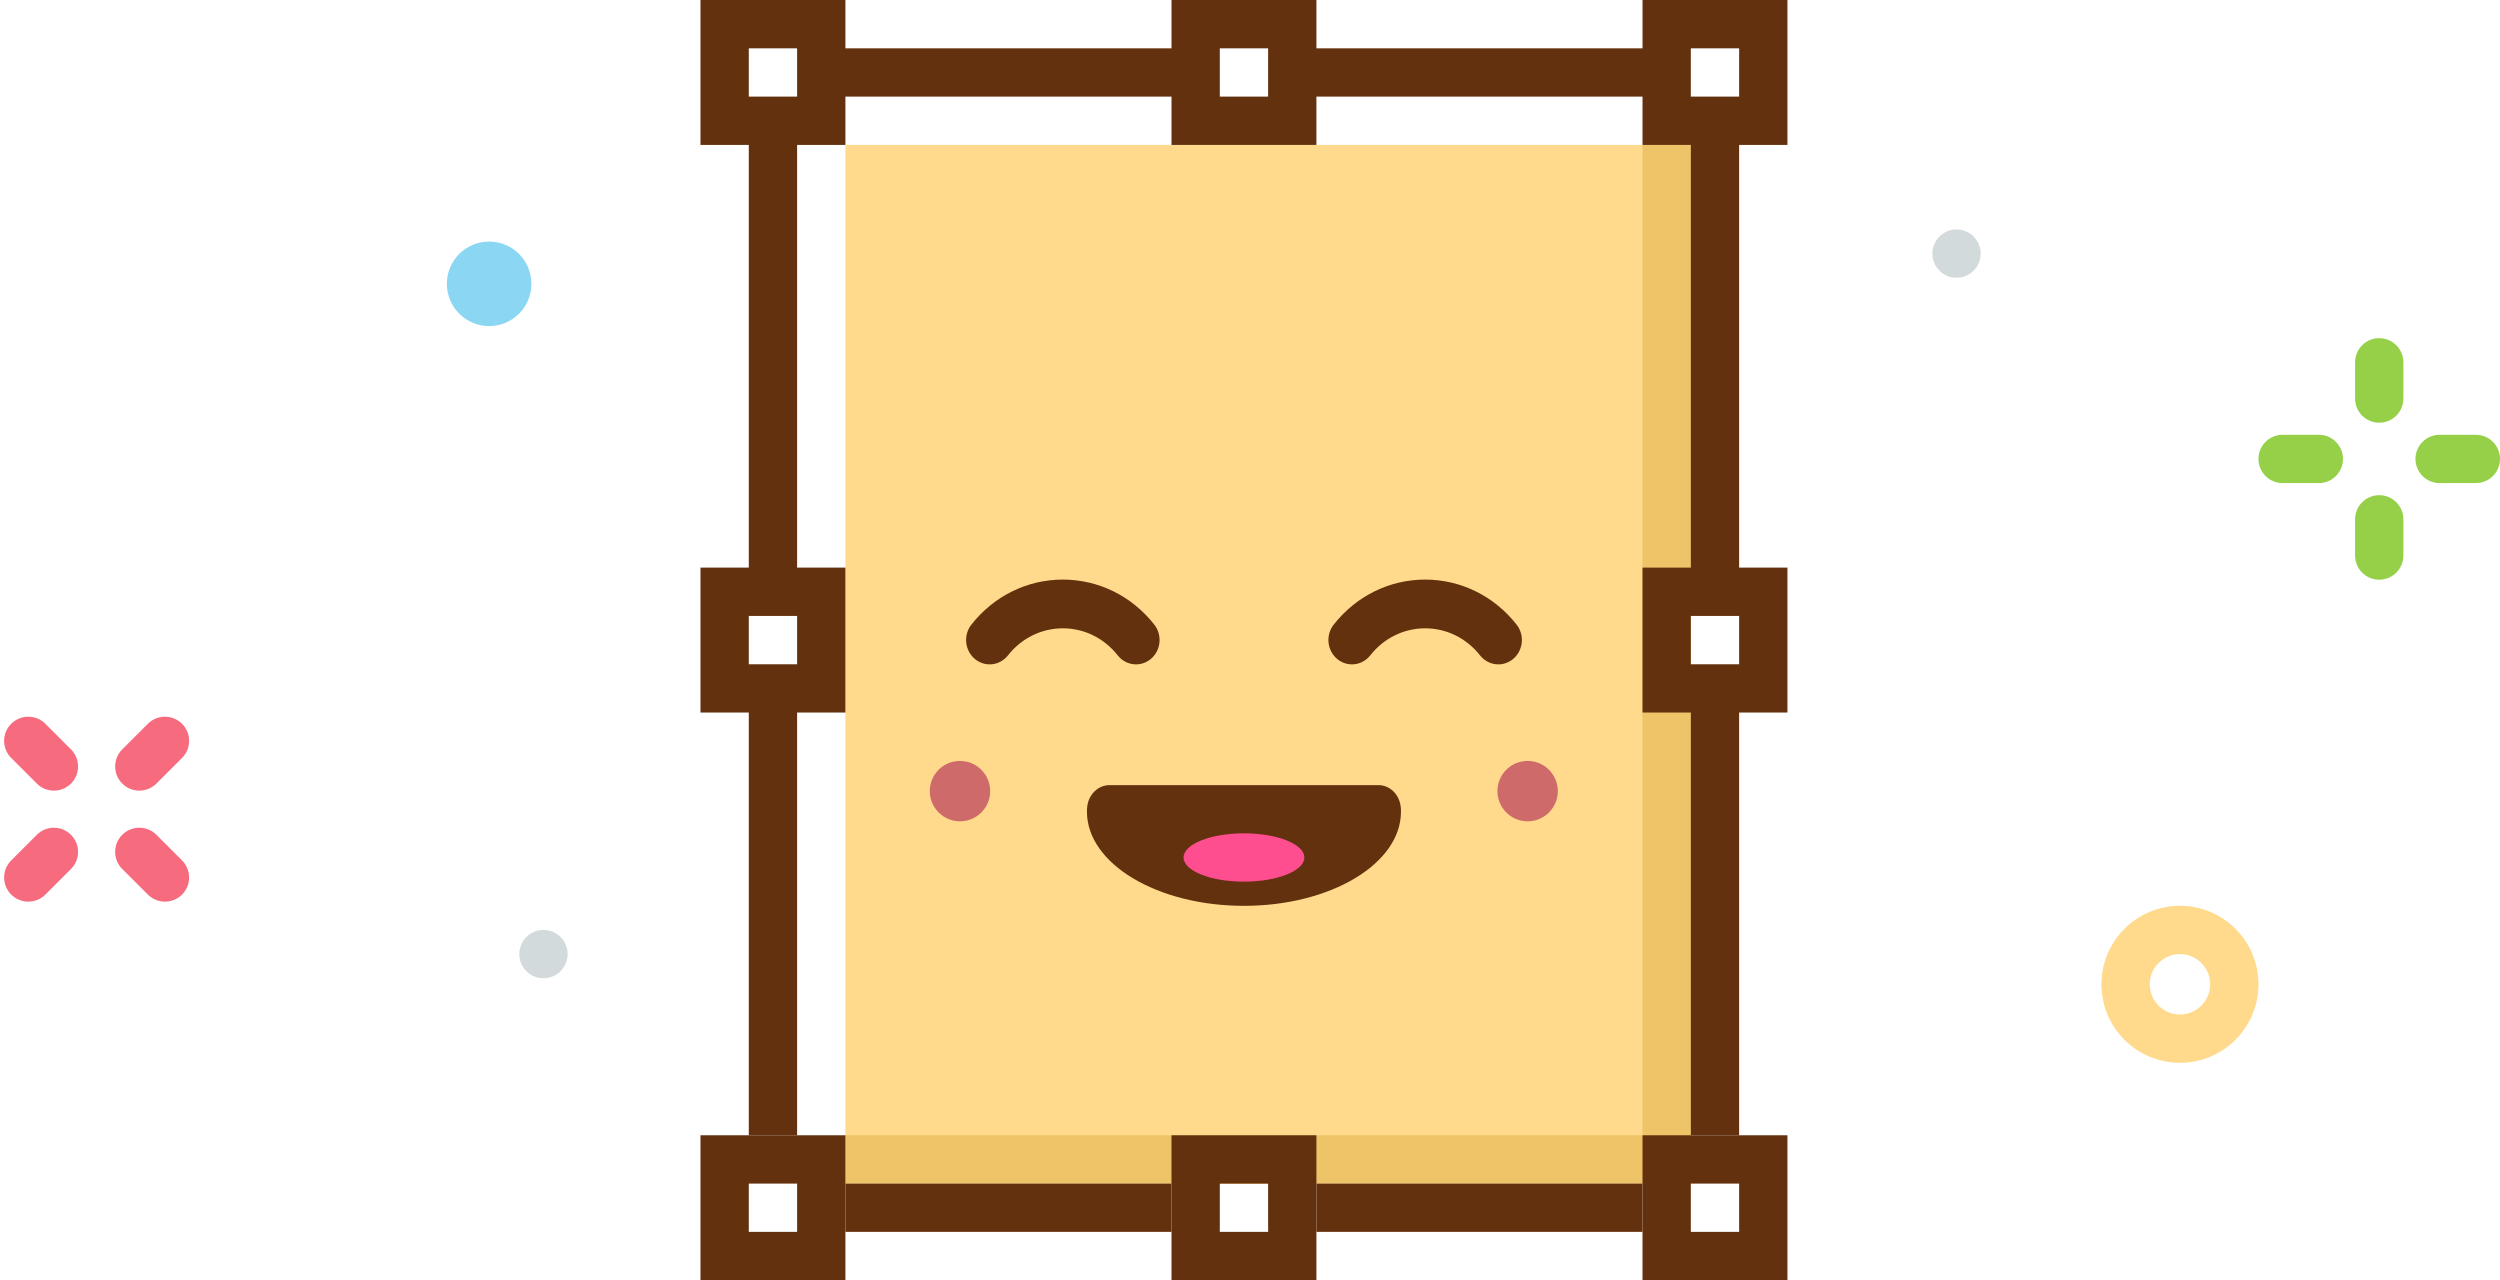 <?xml version="1.0" encoding="utf-8"?>
<!-- Generator: Adobe Illustrator 16.0.0, SVG Export Plug-In . SVG Version: 6.00 Build 0)  -->
<!DOCTYPE svg PUBLIC "-//W3C//DTD SVG 1.1//EN" "http://www.w3.org/Graphics/SVG/1.1/DTD/svg11.dtd">
<svg version="1.1" id="Image_1_" xmlns="http://www.w3.org/2000/svg" xmlns:xlink="http://www.w3.org/1999/xlink" x="0px" y="0px"
	 width="207px" height="106px" viewBox="0 0 207 106" enable-background="new 0 0 207 106" xml:space="preserve">
<g id="Color">
	<g>
		<rect x="70" y="12" fill="#FFDA8C" width="70" height="86"/>
	</g>
</g>
<g id="Shades">
	<g>
		<polygon fill-rule="evenodd" clip-rule="evenodd" fill="#EFC469" points="136,12 136,94 70,94 70,98 136,98 140,98 140,12 		"/>
	</g>
</g>
<g id="Transform_controls">
	<g>
		<path fill-rule="evenodd" clip-rule="evenodd" fill="#64310F" d="M148,12V0h-12v4h-27V0H97v4H70V0H58v12h4v35h-4v12h4v35h4V59h4
			V47h-4V12h4V8h27v4h12V8h27v4h4v35h-4v12h4v35h4V59h4V47h-4V12H148z M66,55h-4v-4h4V55z M66,8h-4V4h4V8z M105,8h-4V4h4V8z M144,55
			h-4v-4h4V55z M140,8V4h4v4H140z M70,102h27v-4H70V102z M109,102h27v-4h-27V102z"/>
	</g>
</g>
<g id="Transform_controls_copy">
	<g>
		<path fill="#64310F" d="M97,106h12V94H97V106z M101,98h4v4h-4V98z M58,106h12V94H58V106z M62,98h4v4h-4V98z M136,94v12h12V94H136z
			 M144,102h-4v-4h4V102z"/>
	</g>
</g>
<g id="Face">
	<g>
		<path fill-rule="evenodd" clip-rule="evenodd" fill="#64310F" d="M92.546,54.264c0.385,0.491,0.949,0.746,1.516,0.746
			c0.433,0,0.869-0.148,1.231-0.452c0.836-0.703,0.964-1.975,0.283-2.839c-1.863-2.371-4.624-3.73-7.573-3.73
			c-2.949,0-5.709,1.359-7.573,3.73c-0.68,0.864-0.553,2.136,0.284,2.839c0.836,0.703,2.066,0.572,2.747-0.294
			c1.119-1.423,2.774-2.239,4.542-2.239C89.771,52.024,91.427,52.841,92.546,54.264z M125.576,51.719
			c-1.863-2.371-4.625-3.73-7.574-3.73s-5.709,1.359-7.572,3.73c-0.68,0.864-0.553,2.136,0.283,2.839
			c0.837,0.703,2.066,0.572,2.747-0.294c1.118-1.423,2.774-2.239,4.542-2.239c1.77,0,3.425,0.816,4.544,2.239
			c0.386,0.491,0.948,0.746,1.516,0.746c0.433,0,0.868-0.148,1.231-0.452C126.129,53.854,126.256,52.583,125.576,51.719z
			 M115.988,66.896c-0.004-0.036-0.006-0.069-0.01-0.103c-0.109-1.004-0.892-1.786-1.852-1.786H91.873
			c-0.959,0-1.742,0.782-1.851,1.786c-0.004,0.032-0.007,0.066-0.01,0.103C90.01,66.94,90,66.983,90,67.028
			c0,0.012,0.003,0.022,0.003,0.034C90.001,67.111,90,67.161,90,67.211c0,4.304,5.82,7.793,12.999,7.793
			c7.18,0,13.001-3.489,13.001-7.793c0-0.05-0.002-0.1-0.003-0.148c0-0.012,0.003-0.022,0.003-0.034
			C116,66.983,115.99,66.94,115.988,66.896z"/>
	</g>
</g>
<g id="Tongue">
	<g>
		<ellipse fill="#FF4E8F" cx="103" cy="71" rx="5" ry="2"/>
	</g>
</g>
<g id="Cheeks">
	<g>
		<path fill-rule="evenodd" clip-rule="evenodd" fill="#CF6A6A" d="M126.487,63.005c-1.381,0-2.5,1.119-2.5,2.5s1.119,2.5,2.5,2.5
			c1.38,0,2.5-1.119,2.5-2.5S127.867,63.005,126.487,63.005z M79.487,63.005c-1.381,0-2.5,1.119-2.5,2.5s1.119,2.5,2.5,2.5
			c1.38,0,2.5-1.119,2.5-2.5S80.868,63.005,79.487,63.005z"/>
	</g>
</g>
<g id="Stars_1_">
	<g id="Rounded_Rectangle_2_copy_2">
		<g>
			<path fill-rule="evenodd" clip-rule="evenodd" fill="#95D048" d="M197,28c-1.104,0-2,0.896-2,2v3c0,1.104,0.896,2,2,2
				s2-0.896,2-2v-3C199,28.896,198.104,28,197,28z M197,41c-1.104,0-2,0.896-2,2v3c0,1.104,0.896,2,2,2s2-0.896,2-2v-3
				C199,41.896,198.104,41,197,41z M205,36h-3c-1.104,0-2,0.896-2,2s0.896,2,2,2h3c1.104,0,2-0.896,2-2S206.104,36,205,36z M192,36
				h-3c-1.104,0-2,0.896-2,2s0.896,2,2,2h3c1.104,0,2-0.896,2-2S193.104,36,192,36z"/>
		</g>
	</g>
	<g id="Rounded_Rectangle_2_copy_3">
		<g>
			<path fill-rule="evenodd" clip-rule="evenodd" fill="#F76B7E" d="M12.95,64.879l2.122-2.121c0.781-0.781,0.781-2.048,0-2.829
				c-0.781-0.781-2.048-0.781-2.829,0l-2.122,2.121c-0.781,0.781-0.781,2.048,0,2.829C10.902,65.66,12.168,65.66,12.95,64.879z
				 M3.05,69.121l-2.122,2.121c-0.781,0.781-0.781,2.048,0,2.829c0.781,0.781,2.047,0.781,2.829,0l2.121-2.121
				c0.781-0.781,0.781-2.048,0-2.829C5.098,68.34,3.831,68.34,3.05,69.121z M12.95,69.121c-0.781-0.781-2.047-0.781-2.829,0
				c-0.781,0.781-0.781,2.048,0,2.829l2.122,2.121c0.781,0.781,2.047,0.781,2.829,0c0.781-0.781,0.781-2.048,0-2.829L12.95,69.121z
				 M3.757,59.929c-0.781-0.781-2.047-0.781-2.829,0c-0.781,0.781-0.781,2.048,0,2.829l2.122,2.121c0.781,0.781,2.047,0.781,2.828,0
				c0.781-0.781,0.781-2.048,0-2.829L3.757,59.929z"/>
		</g>
	</g>
	<g id="Ellipse_2">
		<g>
			<circle fill="#8BD7F3" cx="40.5" cy="23.5" r="3.5"/>
		</g>
	</g>
	<g id="Ellipse_2_copy_3">
		<g>
			<circle fill="#D3DADC" cx="162" cy="21" r="2"/>
		</g>
	</g>
	<g id="Ellipse_2_copy_4">
		<g>
			<circle fill="#D3DADC" cx="45" cy="79" r="2"/>
		</g>
	</g>
	<g id="Ellipse_2_copy_2">
		<g>
			<path fill="#FFDA8C" d="M180.5,75c-3.59,0-6.5,2.91-6.5,6.5s2.91,6.5,6.5,6.5s6.5-2.91,6.5-6.5S184.09,75,180.5,75z M180.5,84
				c-1.381,0-2.5-1.119-2.5-2.5s1.119-2.5,2.5-2.5s2.5,1.119,2.5,2.5S181.881,84,180.5,84z"/>
		</g>
	</g>
</g>
</svg>
